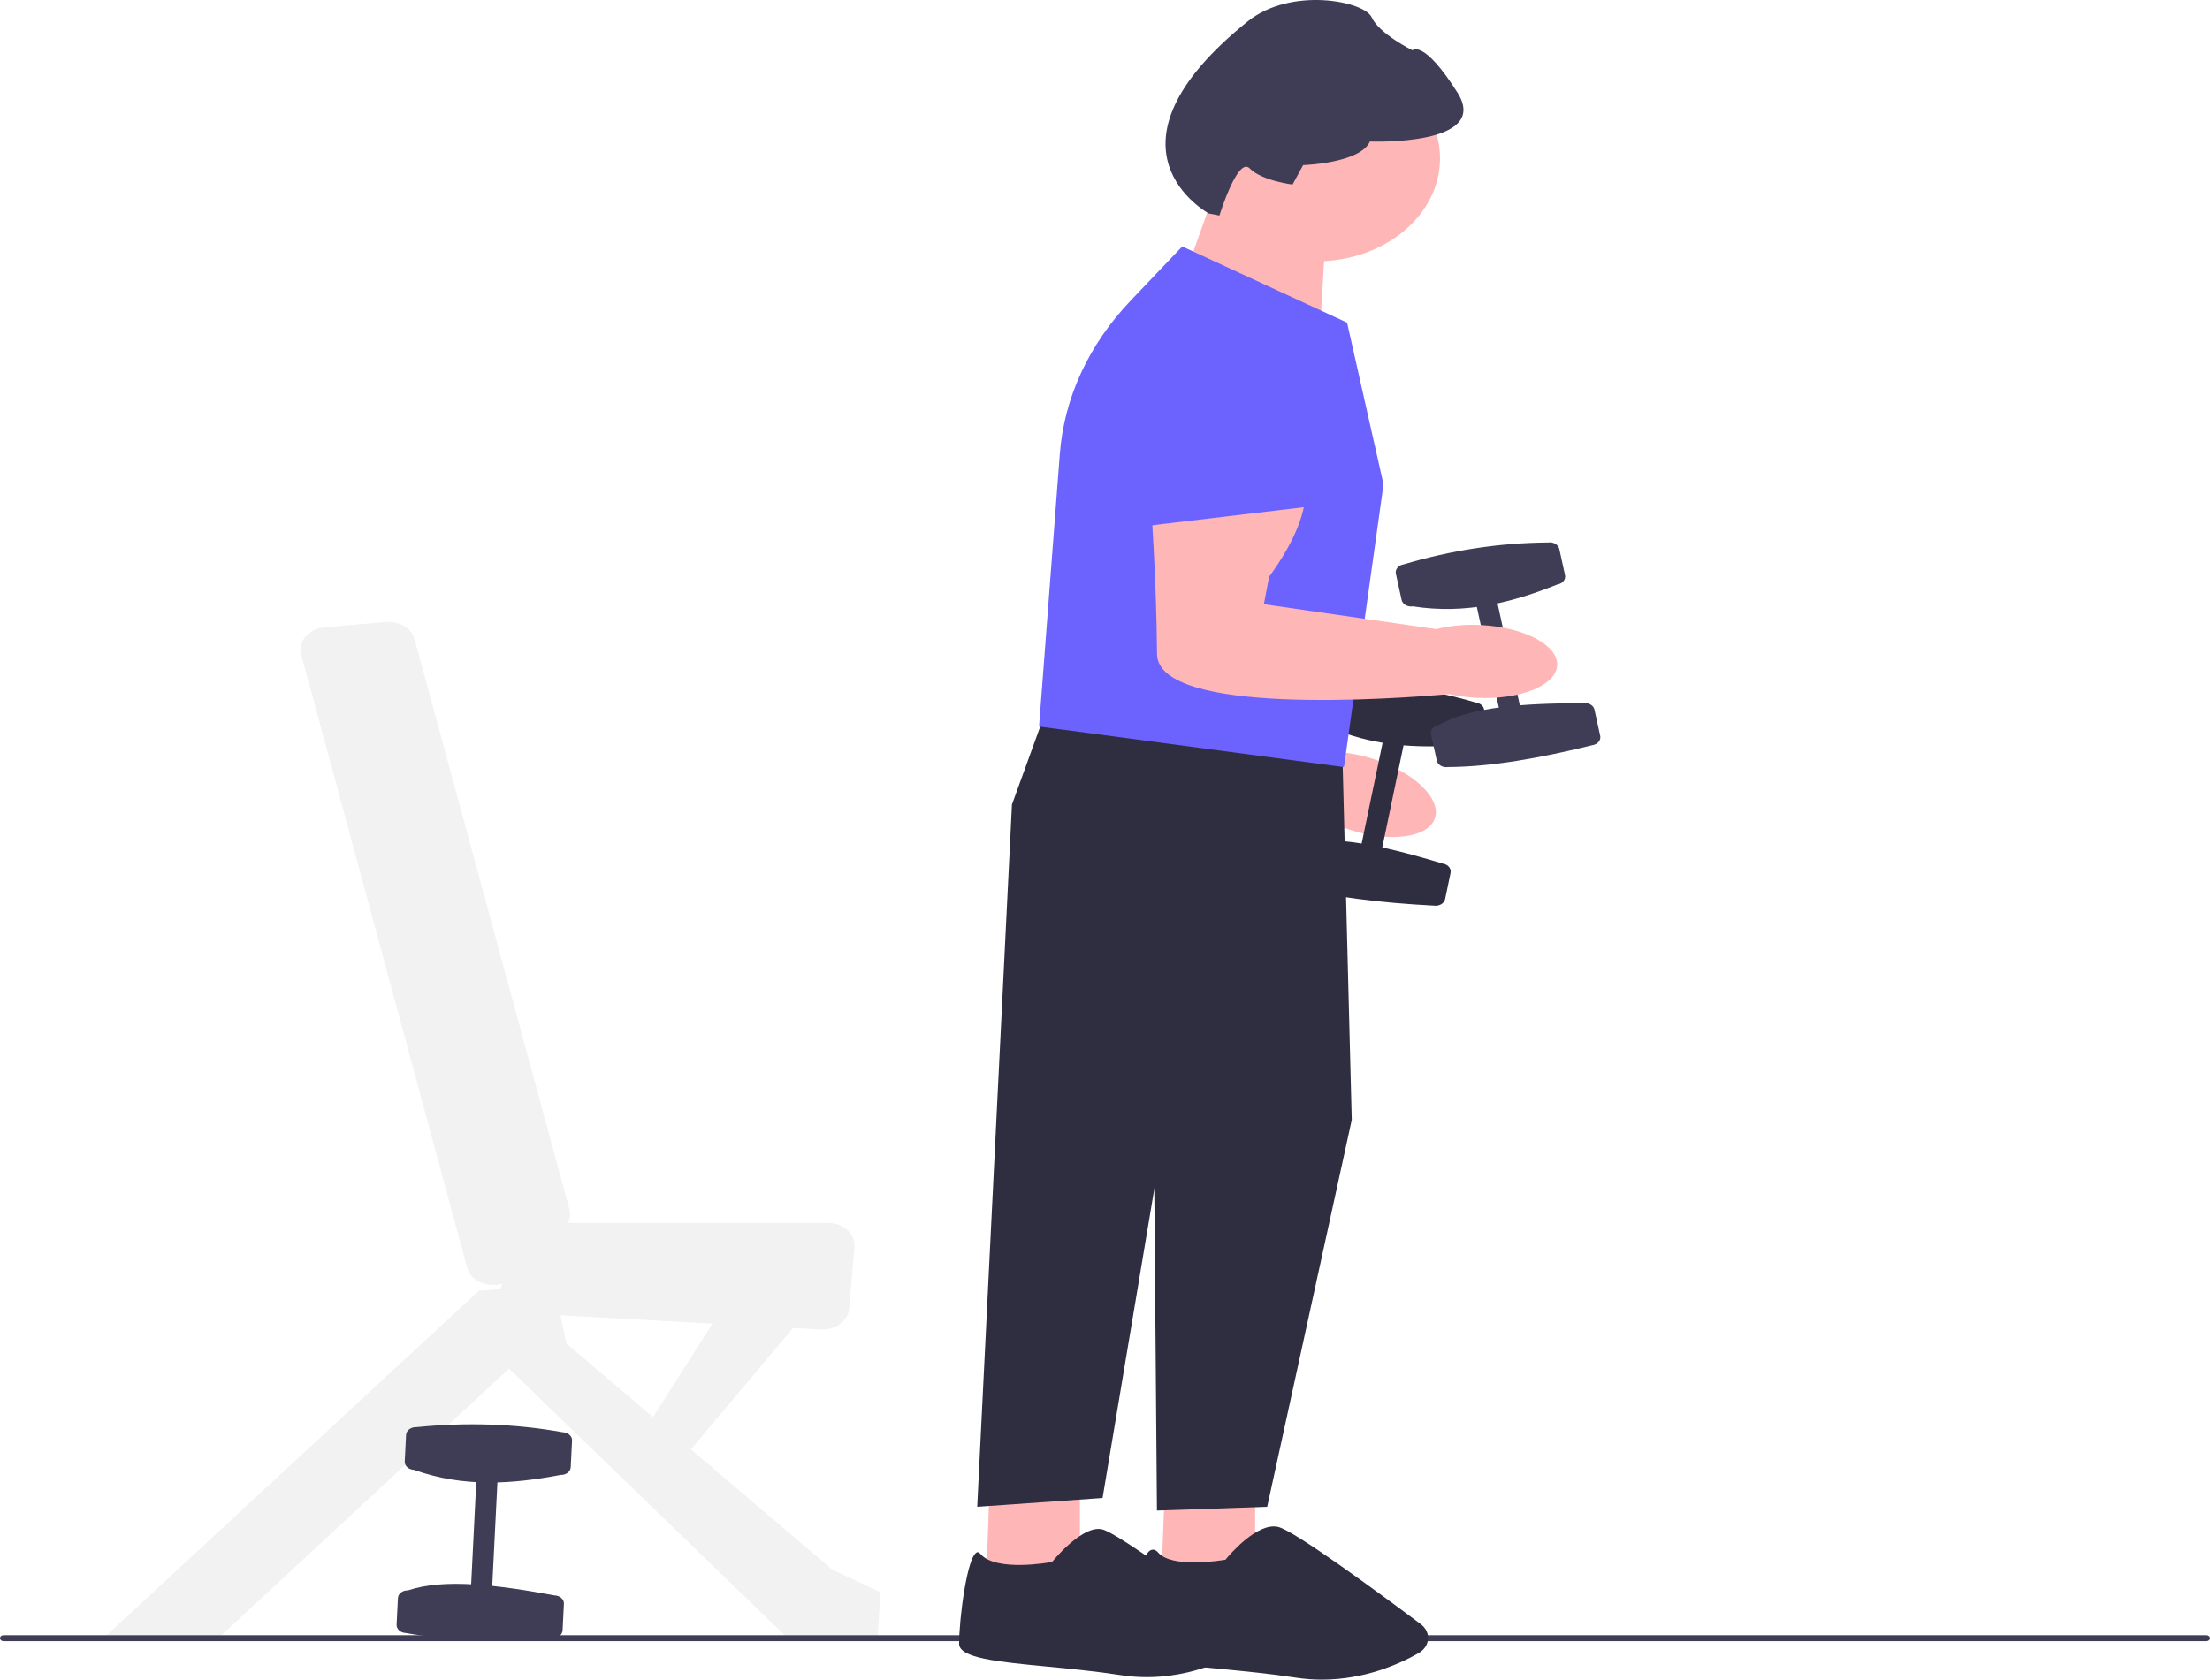 <svg width="855" height="650" viewBox="0 0 855 650" fill="none" xmlns="http://www.w3.org/2000/svg">
<g id="exercise 1" clip-path="url(#clip0_1_188)">
<g id="Group">
<path id="Vector" d="M492.386 222.367C492.386 222.367 492.036 235.004 464.281 253.474L457.997 262.855L516.642 291.018C521.925 291.221 527.859 292.384 533.77 294.567C549.107 300.232 558.461 310.594 554.664 317.71C550.867 324.826 535.356 326.003 520.02 320.338C516.665 319.099 513.597 317.635 510.889 316.03C490.787 311.837 401.356 291.795 411.253 268.991C422.393 243.32 433.294 213.305 433.294 213.305L492.386 222.367Z" fill="#FFB6B6"/>
<path id="Vector_2" d="M443.716 176.063C447.237 166.415 455.696 158.705 466.922 154.91C478.147 151.115 490.665 151.738 501.285 156.599C511.577 161.322 518.82 169.527 521.159 179.11C523.497 188.693 520.673 198.598 513.411 206.286L488.947 232.187L427.214 221.273L443.716 176.063Z" fill="#6C63FF"/>
<path id="Vector_3" d="M571.103 271.919C553.283 266.624 534.606 264.014 515.146 263.858C513.115 263.565 511.175 264.703 510.822 266.394L508.71 276.546C508.358 278.237 509.725 279.851 511.757 280.145C519.347 283.893 527.077 286.168 534.903 287.449L526.791 326.435C517.681 324.961 509.312 324.609 502.188 326.13C500.156 325.837 498.216 326.975 497.864 328.666L495.751 338.819C495.399 340.509 496.766 342.124 498.799 342.417C514.671 347.175 533.98 349.375 554.755 350.478C556.787 350.77 558.727 349.633 559.079 347.942L561.192 337.789C561.544 336.099 560.177 334.484 558.144 334.191C550.131 331.774 542.265 329.577 534.776 327.952L542.999 288.442C551.165 289.108 559.42 288.863 567.714 288.206C569.745 288.498 571.686 287.361 572.038 285.67L574.151 275.517C574.503 273.827 573.135 272.212 571.103 271.919Z" fill="#2F2E41"/>
</g>
<path id="Vector_4" d="M321.971 607.422L267.286 560.887L306.809 513.908L317.524 514.493C323.214 514.804 328.134 511.228 328.531 506.495L330.547 482.462C330.964 477.479 326.219 473.246 320.216 473.246H219.771C220.586 471.618 220.804 469.803 220.326 468.041L160.402 247.369C159.244 243.109 154.438 240.242 149.217 240.7L125.542 242.772C119.38 243.313 115.162 248.204 116.523 253.234L180.729 490.569C182.177 495.919 188.813 498.418 194.315 496.79C194.01 497.495 193.836 498.214 193.763 498.931L185.249 499.498L40.348 633.673H84.753L196.935 529.639L304.442 633.673H339.499L340.668 616.172L321.971 607.422ZM216.856 509L275.664 512.21L252.628 548.414L219.138 519.916L216.856 509Z" fill="#F2F2F2"/>
<path id="Vector_5" d="M0 633.962C0 634.604 0.619 635.119 1.391 635.119H853.609C854.381 635.119 855 634.604 855 633.962C855 633.321 854.381 632.805 853.609 632.805H1.391C0.619 632.805 0 633.321 0 633.962Z" fill="#3F3D56"/>
<path id="Vector_6" d="M509.202 101.143C535.663 101.143 557.113 83.296 557.113 61.28C557.113 39.264 535.663 21.416 509.202 21.416C482.742 21.416 461.291 39.264 461.291 61.28C461.291 83.296 482.742 101.143 509.202 101.143Z" fill="#FFB6B6"/>
<path id="Vector_7" d="M417.793 569.503V609.366L381.567 610.339L383.077 569.503H417.793Z" fill="#FFB6B6"/>
<path id="Vector_8" d="M407.177 604.288L407.047 604.451L406.818 604.493C405.944 604.654 385.338 608.372 379.339 601.385C378.864 600.832 378.452 600.603 378.096 600.693C374.175 601.74 371.05 626.652 371.05 636.104C371.05 641.675 385.989 643.109 404.903 644.927C413.738 645.775 423.752 646.737 433.674 648.266C455.246 651.59 473.024 643.364 481.703 638.164C483.238 637.244 484.178 635.815 484.281 634.243C484.385 632.664 483.634 631.151 482.22 630.091C470.777 621.512 432.934 593.4 426.396 591.846C425.93 591.736 425.451 591.684 424.961 591.684C417.374 591.684 407.285 604.154 407.177 604.288Z" fill="#2F2E41"/>
<path id="Vector_9" d="M485.569 569.503V609.366L449.344 610.339L450.853 569.503H485.569Z" fill="#FFB6B6"/>
<path id="Vector_10" d="M500.176 284.136L519.457 296.29L522.963 433.382L490.243 583.114L447.591 584.573L446.422 441.647L391.5 311.36L402.601 280.733L500.176 284.136Z" fill="#2F2E41"/>
<path id="Vector_11" d="M410.197 307.471L391.5 311.36L378.062 583.114L426.557 579.711L458.692 387.685L410.197 307.471Z" fill="#2F2E41"/>
<path id="Vector_12" d="M501.239 649.221C491.355 647.699 481.362 646.739 472.545 645.892C452.291 643.947 437.658 642.542 437.658 636.104C437.658 631.223 439.922 601.259 445.516 599.768C446.131 599.604 447.068 599.657 448.067 600.819C453.301 606.918 471.852 603.969 474.116 603.584C475.515 601.874 486.391 588.98 494.494 590.912C500.747 592.398 531.718 615.101 549.622 628.502C551.611 629.991 552.652 632.118 552.477 634.34C552.305 636.542 550.956 638.519 548.776 639.764C541.563 643.886 528.056 650 511.433 650C508.148 650 504.742 649.762 501.239 649.221Z" fill="#2F2E41"/>
<path id="Vector_13" d="M456.786 110.971L467.256 81.71L512.82 91.317L510.972 123.069L456.786 110.971Z" fill="#FFB6B6"/>
<path id="Vector_14" d="M402.494 281.211L401.985 281.132L410.012 175.757C411.671 153.99 421.148 133.447 437.417 116.348L457.373 95.373L520.91 124.742L521.15 124.853L535.223 187.305L535.249 187.419L520.018 296.429L519.867 296.848L402.494 281.211Z" fill="#6C63FF"/>
<path id="Vector_15" d="M467.668 82.62L471.773 83.41C471.773 83.41 478.837 60.413 483.497 65.186C488.158 69.959 500.06 71.421 500.06 71.421L504.147 63.904C504.147 63.904 526.302 63.19 529.978 54.763C529.978 54.763 577.03 56.63 563.857 35.824C550.684 15.018 546.453 19.462 546.453 19.462C546.453 19.462 533.584 13.108 530.698 6.74C527.813 0.371 499.427 -5.184 482.695 8.288C421.388 57.651 467.668 82.62 467.668 82.62Z" fill="#3F3D56"/>
<g id="Group_2">
<g id="Group_3">
<path id="Vector_16" d="M578.87 231.256L570.823 232.475L580.032 274.564L588.08 273.345L578.87 231.256Z" fill="#3F3D56"/>
<path id="Vector_17" d="M556.644 280.577C569.213 273.381 590.083 272.183 612.515 272.114C614.543 271.807 616.496 272.931 616.865 274.619L619.083 284.756C619.453 286.444 618.102 288.068 616.073 288.375C596.111 293.292 577.073 296.76 560.202 296.839C558.173 297.146 556.221 296.022 555.852 294.334L553.634 284.197C553.264 282.509 554.615 280.885 556.644 280.577Z" fill="#3F3D56"/>
<path id="Vector_18" d="M543.039 218.401C561.373 212.971 579.988 210.072 598.91 209.937C600.938 209.63 602.89 210.754 603.26 212.442L605.478 222.579C605.847 224.267 604.497 225.892 602.468 226.199C585.202 233.076 567.236 237.862 546.597 234.663C544.568 234.97 542.616 233.846 542.247 232.158L540.028 222.021C539.659 220.333 541.01 218.708 543.039 218.401Z" fill="#3F3D56"/>
</g>
<path id="Vector_19" d="M504.499 185.969C504.499 185.969 509.4 197.933 490.987 223.225L488.969 233.833L555.683 243.472C560.727 242.149 566.779 241.54 573.233 241.897C589.976 242.821 603.046 249.869 602.426 257.638C601.807 265.407 587.731 270.956 570.988 270.031C567.326 269.829 563.84 269.334 560.633 268.602C540.025 270.425 447.769 277.232 447.623 252.987C447.458 225.693 445.27 194.391 445.27 194.391L504.499 185.969Z" fill="#FFB6B6"/>
<path id="Vector_20" d="M439.643 156.44C438.955 146.373 443.706 136.712 452.675 129.932C461.643 123.153 473.654 120.152 485.636 121.673C497.253 123.159 507.448 128.786 513.61 137.113C519.772 145.44 521.219 155.549 517.583 164.848L505.334 196.173L442.86 203.614L439.643 156.44Z" fill="#6C63FF"/>
</g>
<g id="Group_4">
<path id="Vector_21" d="M184.378 571.115L182.247 613.858L190.42 614.141L192.551 571.397L184.378 571.115Z" fill="#3F3D56"/>
<path id="Vector_22" d="M157.843 615.449C172.005 610.726 192.681 613.374 214.583 617.407C216.643 617.478 218.251 618.932 218.166 620.646L217.652 630.941C217.567 632.656 215.82 633.993 213.76 633.922C192.987 635.069 173.499 634.971 157.019 631.964C154.959 631.892 153.351 630.439 153.437 628.725L153.95 618.43C154.035 616.715 155.782 615.378 157.843 615.449Z" fill="#3F3D56"/>
<path id="Vector_23" d="M160.991 552.304C180.312 550.36 199.237 550.934 217.731 554.263C219.792 554.334 221.399 555.788 221.314 557.502L220.801 567.797C220.715 569.511 218.968 570.849 216.908 570.778C198.247 574.33 179.457 575.714 160.168 568.819C158.107 568.748 156.5 567.295 156.585 565.58L157.098 555.285C157.184 553.571 158.931 552.233 160.991 552.304Z" fill="#3F3D56"/>
</g>
</g>
<defs>
<clipPath id="clip0_1_188">
<rect width="855" height="650" fill="white"/>
</clipPath>
</defs>
</svg>
